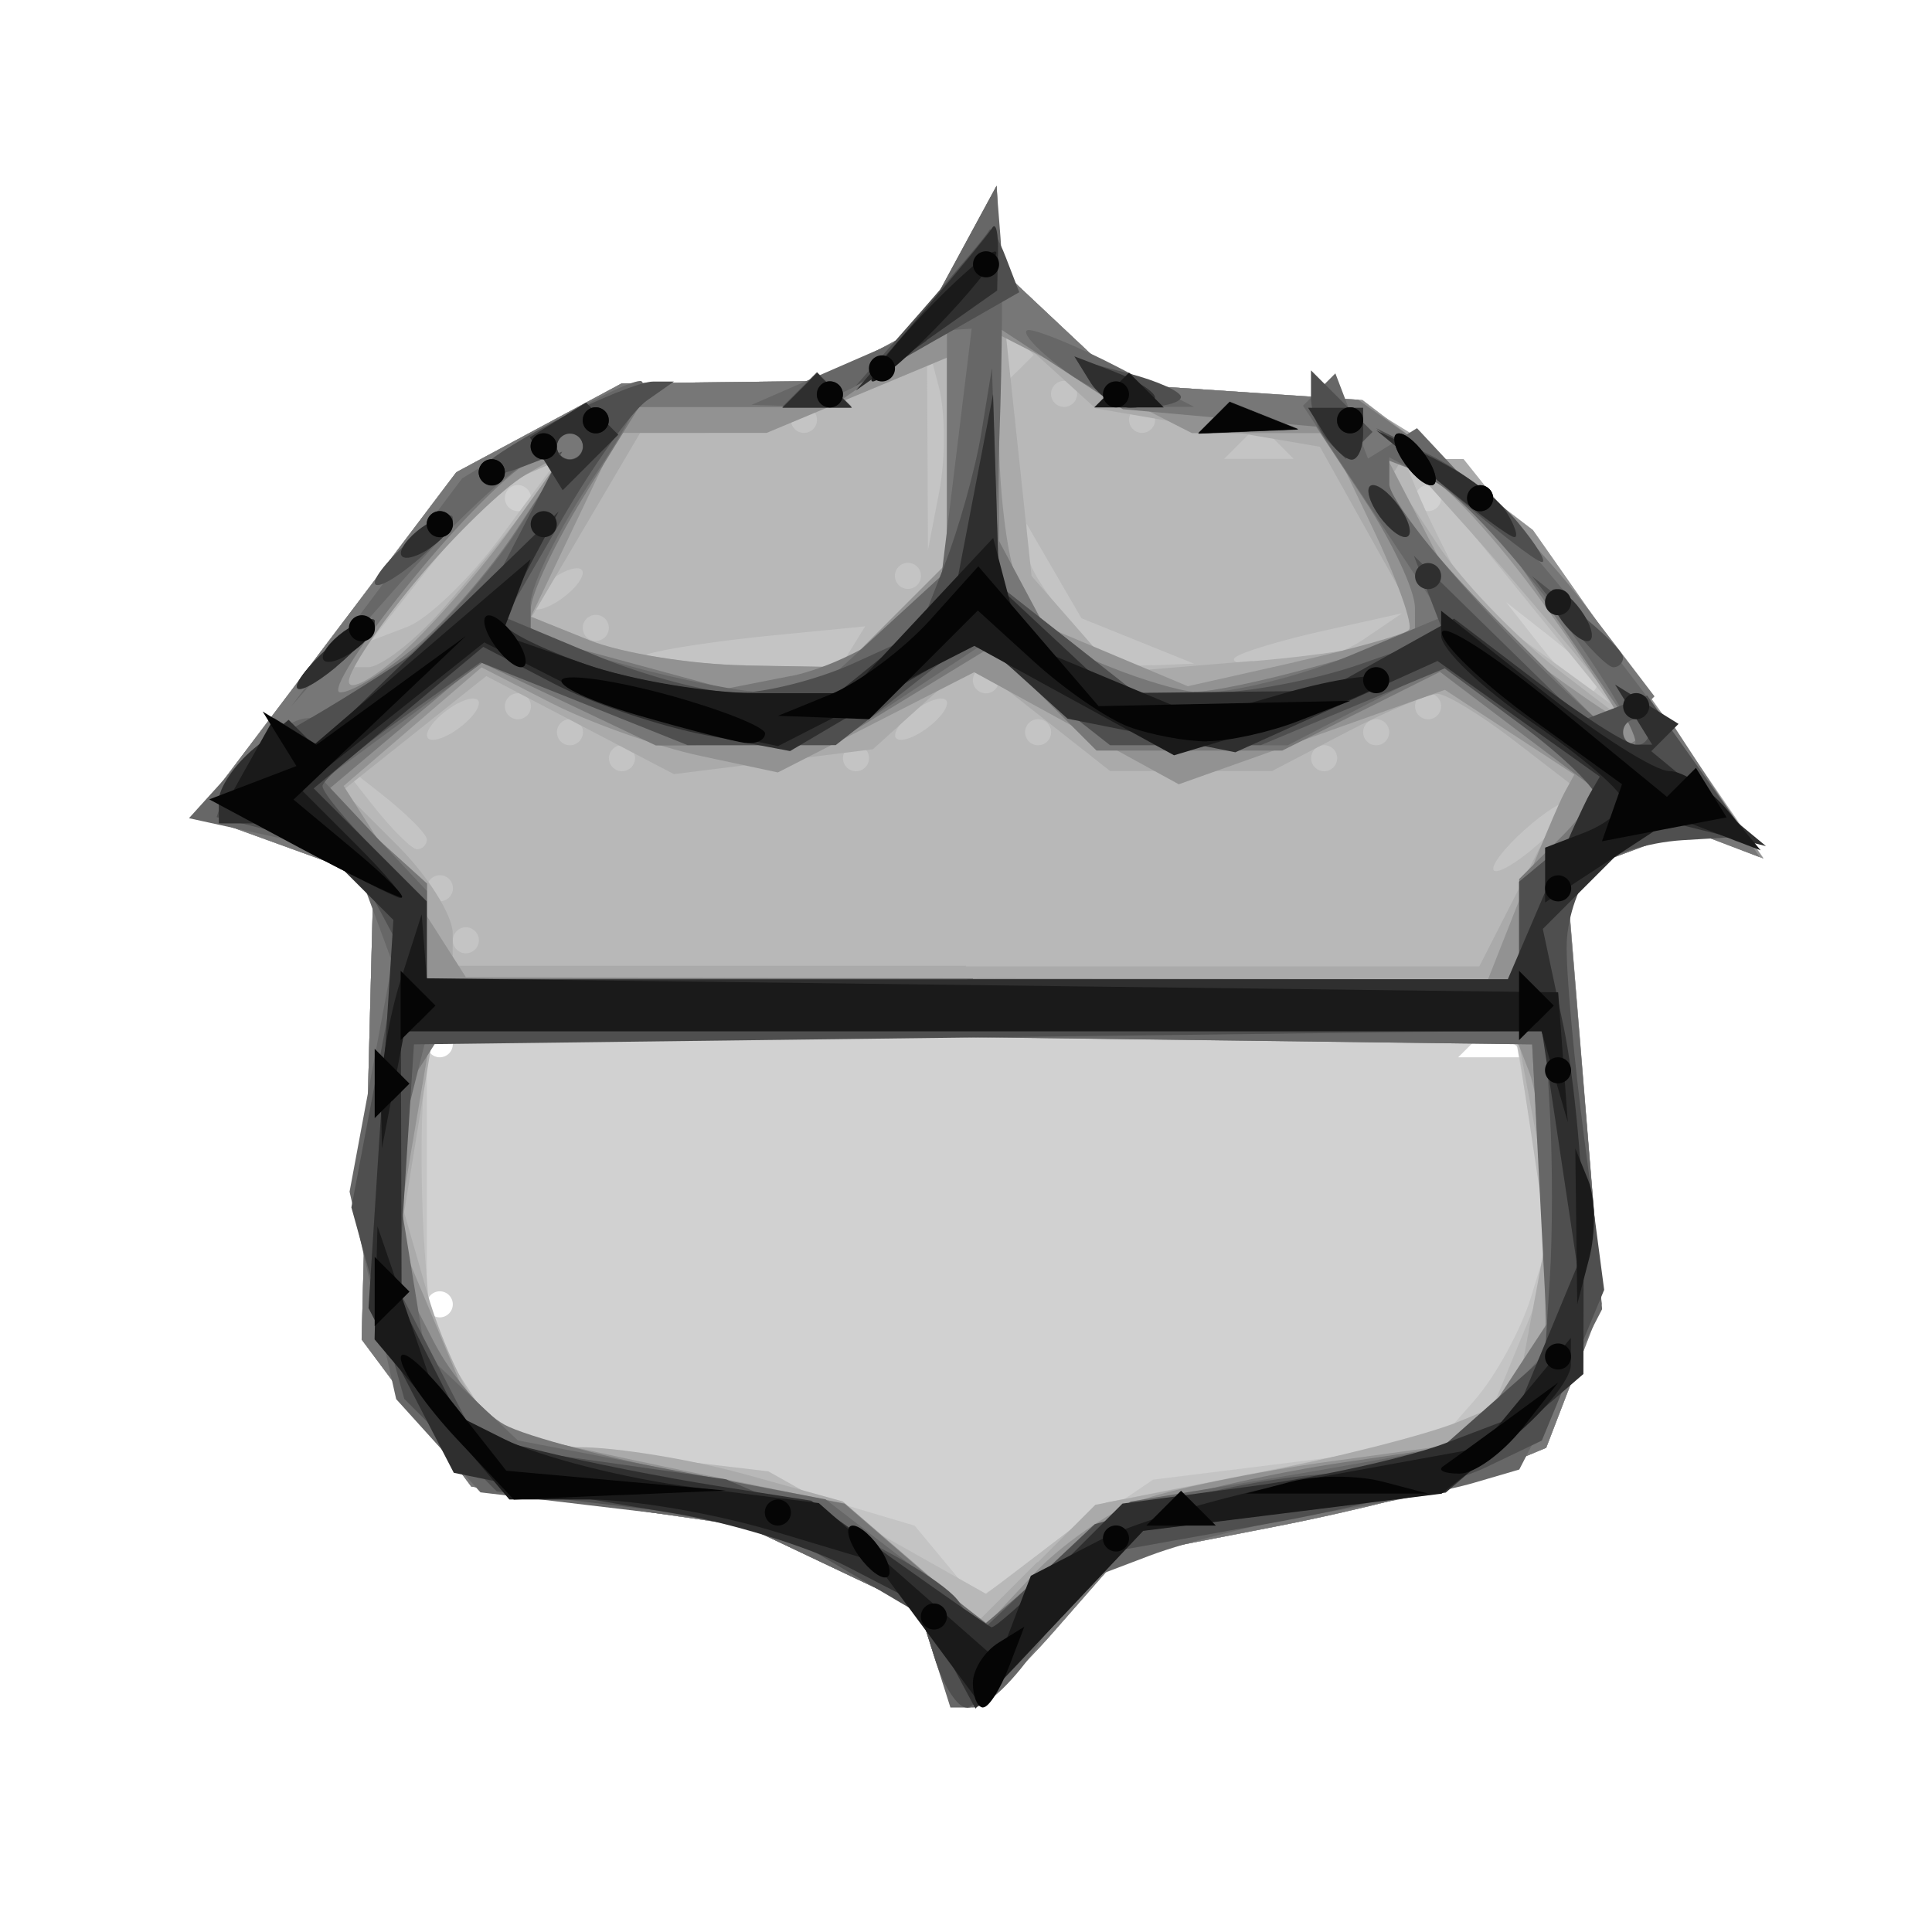 <?xml version="1.0" encoding="UTF-8" standalone="no"?>
<!-- Created with Inkscape (http://www.inkscape.org/) -->

<svg
   xmlns:dc="http://purl.org/dc/elements/1.1/"
   xmlns:cc="http://creativecommons.org/ns#"
   xmlns:rdf="http://www.w3.org/1999/02/22-rdf-syntax-ns#"
   xmlns:svg="http://www.w3.org/2000/svg"
   xmlns="http://www.w3.org/2000/svg"
   xmlns:sodipodi="http://sodipodi.sourceforge.net/DTD/sodipodi-0.dtd"
   xmlns:inkscape="http://www.inkscape.org/namespaces/inkscape"
   width="16"
   height="16"
   id="svg2"
   version="1.1"
   inkscape:version="0.47 r22583"
   sodipodi:docname="highway-64.svg">
  <defs
     id="defs4">
    <inkscape:perspective
       sodipodi:type="inkscape:persp3d"
       inkscape:vp_x="0 : 526.18109 : 1"
       inkscape:vp_y="0 : 1000 : 0"
       inkscape:vp_z="744.09448 : 526.18109 : 1"
       inkscape:persp3d-origin="372.04724 : 350.78739 : 1"
       id="perspective10" />
    <inkscape:perspective
       id="perspective2824"
       inkscape:persp3d-origin="0.5 : 0.33333333 : 1"
       inkscape:vp_z="1 : 0.5 : 1"
       inkscape:vp_y="0 : 1000 : 0"
       inkscape:vp_x="0 : 0.5 : 1"
       sodipodi:type="inkscape:persp3d" />
    <inkscape:perspective
       id="perspective5878"
       inkscape:persp3d-origin="0.5 : 0.33333333 : 1"
       inkscape:vp_z="1 : 0.5 : 1"
       inkscape:vp_y="0 : 1000 : 0"
       inkscape:vp_x="0 : 0.5 : 1"
       sodipodi:type="inkscape:persp3d" />
    <inkscape:perspective
       id="perspective5921"
       inkscape:persp3d-origin="0.5 : 0.33333333 : 1"
       inkscape:vp_z="1 : 0.5 : 1"
       inkscape:vp_y="0 : 1000 : 0"
       inkscape:vp_x="0 : 0.5 : 1"
       sodipodi:type="inkscape:persp3d" />
    <inkscape:perspective
       id="perspective5943"
       inkscape:persp3d-origin="0.5 : 0.33333333 : 1"
       inkscape:vp_z="1 : 0.5 : 1"
       inkscape:vp_y="0 : 1000 : 0"
       inkscape:vp_x="0 : 0.5 : 1"
       sodipodi:type="inkscape:persp3d" />
    <inkscape:perspective
       id="perspective5989"
       inkscape:persp3d-origin="0.5 : 0.33333333 : 1"
       inkscape:vp_z="1 : 0.5 : 1"
       inkscape:vp_y="0 : 1000 : 0"
       inkscape:vp_x="0 : 0.5 : 1"
       sodipodi:type="inkscape:persp3d" />
    <inkscape:perspective
       id="perspective6011"
       inkscape:persp3d-origin="0.5 : 0.33333333 : 1"
       inkscape:vp_z="1 : 0.5 : 1"
       inkscape:vp_y="0 : 1000 : 0"
       inkscape:vp_x="0 : 0.5 : 1"
       sodipodi:type="inkscape:persp3d" />
    <inkscape:perspective
       id="perspective6033"
       inkscape:persp3d-origin="0.5 : 0.33333333 : 1"
       inkscape:vp_z="1 : 0.5 : 1"
       inkscape:vp_y="0 : 1000 : 0"
       inkscape:vp_x="0 : 0.5 : 1"
       sodipodi:type="inkscape:persp3d" />
    <inkscape:perspective
       id="perspective6245"
       inkscape:persp3d-origin="0.5 : 0.33333333 : 1"
       inkscape:vp_z="1 : 0.5 : 1"
       inkscape:vp_y="0 : 1000 : 0"
       inkscape:vp_x="0 : 0.5 : 1"
       sodipodi:type="inkscape:persp3d" />
    <inkscape:perspective
       id="perspective6269"
       inkscape:persp3d-origin="0.5 : 0.33333333 : 1"
       inkscape:vp_z="1 : 0.5 : 1"
       inkscape:vp_y="0 : 1000 : 0"
       inkscape:vp_x="0 : 0.5 : 1"
       sodipodi:type="inkscape:persp3d" />
    <inkscape:perspective
       id="perspective6364"
       inkscape:persp3d-origin="0.5 : 0.33333333 : 1"
       inkscape:vp_z="1 : 0.5 : 1"
       inkscape:vp_y="0 : 1000 : 0"
       inkscape:vp_x="0 : 0.5 : 1"
       sodipodi:type="inkscape:persp3d" />
    <inkscape:perspective
       id="perspective6396"
       inkscape:persp3d-origin="0.5 : 0.33333333 : 1"
       inkscape:vp_z="1 : 0.5 : 1"
       inkscape:vp_y="0 : 1000 : 0"
       inkscape:vp_x="0 : 0.5 : 1"
       sodipodi:type="inkscape:persp3d" />
    <inkscape:perspective
       id="perspective6438"
       inkscape:persp3d-origin="0.5 : 0.33333333 : 1"
       inkscape:vp_z="1 : 0.5 : 1"
       inkscape:vp_y="0 : 1000 : 0"
       inkscape:vp_x="0 : 0.5 : 1"
       sodipodi:type="inkscape:persp3d" />
    <inkscape:perspective
       id="perspective6460"
       inkscape:persp3d-origin="0.5 : 0.33333333 : 1"
       inkscape:vp_z="1 : 0.5 : 1"
       inkscape:vp_y="0 : 1000 : 0"
       inkscape:vp_x="0 : 0.5 : 1"
       sodipodi:type="inkscape:persp3d" />
    <inkscape:perspective
       id="perspective6480"
       inkscape:persp3d-origin="0.5 : 0.33333333 : 1"
       inkscape:vp_z="1 : 0.5 : 1"
       inkscape:vp_y="0 : 1000 : 0"
       inkscape:vp_x="0 : 0.5 : 1"
       sodipodi:type="inkscape:persp3d" />
    <inkscape:perspective
       id="perspective6504"
       inkscape:persp3d-origin="0.5 : 0.33333333 : 1"
       inkscape:vp_z="1 : 0.5 : 1"
       inkscape:vp_y="0 : 1000 : 0"
       inkscape:vp_x="0 : 0.5 : 1"
       sodipodi:type="inkscape:persp3d" />
    <inkscape:perspective
       id="perspective6524"
       inkscape:persp3d-origin="0.5 : 0.33333333 : 1"
       inkscape:vp_z="1 : 0.5 : 1"
       inkscape:vp_y="0 : 1000 : 0"
       inkscape:vp_x="0 : 0.5 : 1"
       sodipodi:type="inkscape:persp3d" />
    <inkscape:perspective
       id="perspective6548"
       inkscape:persp3d-origin="0.5 : 0.33333333 : 1"
       inkscape:vp_z="1 : 0.5 : 1"
       inkscape:vp_y="0 : 1000 : 0"
       inkscape:vp_x="0 : 0.5 : 1"
       sodipodi:type="inkscape:persp3d" />
    <inkscape:perspective
       id="perspective6572"
       inkscape:persp3d-origin="0.5 : 0.33333333 : 1"
       inkscape:vp_z="1 : 0.5 : 1"
       inkscape:vp_y="0 : 1000 : 0"
       inkscape:vp_x="0 : 0.5 : 1"
       sodipodi:type="inkscape:persp3d" />
    <inkscape:perspective
       id="perspective6594"
       inkscape:persp3d-origin="0.5 : 0.33333333 : 1"
       inkscape:vp_z="1 : 0.5 : 1"
       inkscape:vp_y="0 : 1000 : 0"
       inkscape:vp_x="0 : 0.5 : 1"
       sodipodi:type="inkscape:persp3d" />
    <inkscape:perspective
       id="perspective6614"
       inkscape:persp3d-origin="0.5 : 0.33333333 : 1"
       inkscape:vp_z="1 : 0.5 : 1"
       inkscape:vp_y="0 : 1000 : 0"
       inkscape:vp_x="0 : 0.5 : 1"
       sodipodi:type="inkscape:persp3d" />
    <inkscape:perspective
       id="perspective6650"
       inkscape:persp3d-origin="0.5 : 0.33333333 : 1"
       inkscape:vp_z="1 : 0.5 : 1"
       inkscape:vp_y="0 : 1000 : 0"
       inkscape:vp_x="0 : 0.5 : 1"
       sodipodi:type="inkscape:persp3d" />
    <inkscape:perspective
       id="perspective6676"
       inkscape:persp3d-origin="0.5 : 0.33333333 : 1"
       inkscape:vp_z="1 : 0.5 : 1"
       inkscape:vp_y="0 : 1000 : 0"
       inkscape:vp_x="0 : 0.5 : 1"
       sodipodi:type="inkscape:persp3d" />
    <inkscape:perspective
       id="perspective6710"
       inkscape:persp3d-origin="0.5 : 0.33333333 : 1"
       inkscape:vp_z="1 : 0.5 : 1"
       inkscape:vp_y="0 : 1000 : 0"
       inkscape:vp_x="0 : 0.5 : 1"
       sodipodi:type="inkscape:persp3d" />
    <inkscape:perspective
       id="perspective6748"
       inkscape:persp3d-origin="0.5 : 0.33333333 : 1"
       inkscape:vp_z="1 : 0.5 : 1"
       inkscape:vp_y="0 : 1000 : 0"
       inkscape:vp_x="0 : 0.5 : 1"
       sodipodi:type="inkscape:persp3d" />
    <inkscape:perspective
       id="perspective6786"
       inkscape:persp3d-origin="0.5 : 0.33333333 : 1"
       inkscape:vp_z="1 : 0.5 : 1"
       inkscape:vp_y="0 : 1000 : 0"
       inkscape:vp_x="0 : 0.5 : 1"
       sodipodi:type="inkscape:persp3d" />
    <inkscape:perspective
       id="perspective6810"
       inkscape:persp3d-origin="0.5 : 0.33333333 : 1"
       inkscape:vp_z="1 : 0.5 : 1"
       inkscape:vp_y="0 : 1000 : 0"
       inkscape:vp_x="0 : 0.5 : 1"
       sodipodi:type="inkscape:persp3d" />
    <inkscape:perspective
       id="perspective6848"
       inkscape:persp3d-origin="0.5 : 0.33333333 : 1"
       inkscape:vp_z="1 : 0.5 : 1"
       inkscape:vp_y="0 : 1000 : 0"
       inkscape:vp_x="0 : 0.5 : 1"
       sodipodi:type="inkscape:persp3d" />
    <inkscape:perspective
       id="perspective6870"
       inkscape:persp3d-origin="0.5 : 0.33333333 : 1"
       inkscape:vp_z="1 : 0.5 : 1"
       inkscape:vp_y="0 : 1000 : 0"
       inkscape:vp_x="0 : 0.5 : 1"
       sodipodi:type="inkscape:persp3d" />
    <inkscape:perspective
       id="perspective6908"
       inkscape:persp3d-origin="0.5 : 0.33333333 : 1"
       inkscape:vp_z="1 : 0.5 : 1"
       inkscape:vp_y="0 : 1000 : 0"
       inkscape:vp_x="0 : 0.5 : 1"
       sodipodi:type="inkscape:persp3d" />
    <inkscape:perspective
       id="perspective6946"
       inkscape:persp3d-origin="0.5 : 0.33333333 : 1"
       inkscape:vp_z="1 : 0.5 : 1"
       inkscape:vp_y="0 : 1000 : 0"
       inkscape:vp_x="0 : 0.5 : 1"
       sodipodi:type="inkscape:persp3d" />
    <inkscape:perspective
       id="perspective6970"
       inkscape:persp3d-origin="0.5 : 0.33333333 : 1"
       inkscape:vp_z="1 : 0.5 : 1"
       inkscape:vp_y="0 : 1000 : 0"
       inkscape:vp_x="0 : 0.5 : 1"
       sodipodi:type="inkscape:persp3d" />
    <inkscape:perspective
       id="perspective7008"
       inkscape:persp3d-origin="0.5 : 0.33333333 : 1"
       inkscape:vp_z="1 : 0.5 : 1"
       inkscape:vp_y="0 : 1000 : 0"
       inkscape:vp_x="0 : 0.5 : 1"
       sodipodi:type="inkscape:persp3d" />
    <inkscape:perspective
       id="perspective7036"
       inkscape:persp3d-origin="0.5 : 0.33333333 : 1"
       inkscape:vp_z="1 : 0.5 : 1"
       inkscape:vp_y="0 : 1000 : 0"
       inkscape:vp_x="0 : 0.5 : 1"
       sodipodi:type="inkscape:persp3d" />
    <inkscape:perspective
       id="perspective7060"
       inkscape:persp3d-origin="0.5 : 0.33333333 : 1"
       inkscape:vp_z="1 : 0.5 : 1"
       inkscape:vp_y="0 : 1000 : 0"
       inkscape:vp_x="0 : 0.5 : 1"
       sodipodi:type="inkscape:persp3d" />
    <inkscape:perspective
       id="perspective7098"
       inkscape:persp3d-origin="0.5 : 0.33333333 : 1"
       inkscape:vp_z="1 : 0.5 : 1"
       inkscape:vp_y="0 : 1000 : 0"
       inkscape:vp_x="0 : 0.5 : 1"
       sodipodi:type="inkscape:persp3d" />
    <inkscape:perspective
       id="perspective7136"
       inkscape:persp3d-origin="0.5 : 0.33333333 : 1"
       inkscape:vp_z="1 : 0.5 : 1"
       inkscape:vp_y="0 : 1000 : 0"
       inkscape:vp_x="0 : 0.5 : 1"
       sodipodi:type="inkscape:persp3d" />
    <inkscape:perspective
       id="perspective7174"
       inkscape:persp3d-origin="0.5 : 0.33333333 : 1"
       inkscape:vp_z="1 : 0.5 : 1"
       inkscape:vp_y="0 : 1000 : 0"
       inkscape:vp_x="0 : 0.5 : 1"
       sodipodi:type="inkscape:persp3d" />
    <inkscape:perspective
       id="perspective7212"
       inkscape:persp3d-origin="0.5 : 0.33333333 : 1"
       inkscape:vp_z="1 : 0.5 : 1"
       inkscape:vp_y="0 : 1000 : 0"
       inkscape:vp_x="0 : 0.5 : 1"
       sodipodi:type="inkscape:persp3d" />
    <inkscape:perspective
       id="perspective7234"
       inkscape:persp3d-origin="0.5 : 0.33333333 : 1"
       inkscape:vp_z="1 : 0.5 : 1"
       inkscape:vp_y="0 : 1000 : 0"
       inkscape:vp_x="0 : 0.5 : 1"
       sodipodi:type="inkscape:persp3d" />
    <inkscape:perspective
       id="perspective7272"
       inkscape:persp3d-origin="0.5 : 0.33333333 : 1"
       inkscape:vp_z="1 : 0.5 : 1"
       inkscape:vp_y="0 : 1000 : 0"
       inkscape:vp_x="0 : 0.5 : 1"
       sodipodi:type="inkscape:persp3d" />
    <inkscape:perspective
       id="perspective7294"
       inkscape:persp3d-origin="0.5 : 0.33333333 : 1"
       inkscape:vp_z="1 : 0.5 : 1"
       inkscape:vp_y="0 : 1000 : 0"
       inkscape:vp_x="0 : 0.5 : 1"
       sodipodi:type="inkscape:persp3d" />
    <inkscape:perspective
       id="perspective7330"
       inkscape:persp3d-origin="0.5 : 0.33333333 : 1"
       inkscape:vp_z="1 : 0.5 : 1"
       inkscape:vp_y="0 : 1000 : 0"
       inkscape:vp_x="0 : 0.5 : 1"
       sodipodi:type="inkscape:persp3d" />
  </defs>
  <sodipodi:namedview
     id="base"
     pagecolor="#ffffff"
     bordercolor="#666666"
     borderopacity="1.0"
     inkscape:pageopacity="0.0"
     inkscape:pageshadow="2"
     inkscape:zoom="8.671875"
     inkscape:cx="7.0898093"
     inkscape:cy="8.1167604"
     inkscape:document-units="px"
     inkscape:current-layer="layer1"
     showgrid="true"
     inkscape:window-width="1280"
     inkscape:window-height="780"
     inkscape:window-x="-8"
     inkscape:window-y="-8"
     inkscape:window-maximized="1">
    <inkscape:grid
       type="xygrid"
       id="grid6324"
       empspacing="5"
       visible="true"
       enabled="true"
       snapvisiblegridlinesonly="true" />
  </sodipodi:namedview>
  <g
     inkscape:label="Calque 1"
     inkscape:groupmode="layer"
     id="layer1"
     transform="translate(0,-1036.362)">
    <g
       id="g7336"
       transform="translate(-0.05,-0.213)">
      <path
         style="fill:#d1d1d1"
         d="m 8.074,1050.716 c -0.084,0 -0.211,-0.184 -0.283,-0.41 l -0.13,-0.41 -0.721,-0.342 -0.721,-0.342 -1.133,-0.163 -1.133,-0.163 -0.454,-0.609 -0.454,-0.609 0.049,-1.909 0.049,-1.909 -0.729,-0.264 -0.729,-0.264 1.072,-1.418 1.072,-1.418 0.685,-0.368 0.685,-0.368 0.822,-0.01 0.822,-0.01 0.413,-0.221 0.413,-0.221 0.318,-0.587 0.318,-0.587 0.009,0.339 0.009,0.339 0.513,0.482 0.513,0.482 0.992,0.066 0.992,0.066 0.706,0.538 0.706,0.539 0.953,1.359 0.953,1.359 -0.31,-0.118 -0.31,-0.118 -0.504,0.187 -0.504,0.187 0.145,1.777 0.145,1.777 -0.229,0.595 -0.229,0.595 -0.489,0.203 c -0.269,0.112 -1.064,0.315 -1.768,0.452 l -1.279,0.249 -0.546,0.623 c -0.3,0.342 -0.615,0.623 -0.699,0.623 z m -4.382,-3.231 c 0.059,0 0.108,-0.049 0.108,-0.108 0,-0.059 -0.048,-0.108 -0.108,-0.108 -0.059,0 -0.108,0.049 -0.108,0.108 0,0.059 0.048,0.108 0.108,0.108 z m 0,-2.154 c 0.059,0 0.108,-0.048 0.108,-0.108 0,-0.059 -0.048,-0.108 -0.108,-0.108 -0.059,0 -0.108,0.048 -0.108,0.108 0,0.059 0.048,0.108 0.108,0.108 z m 8.723,0 0.287,0 -0.144,-0.143 -0.144,-0.144 -0.144,0.144 -0.144,0.143 0.287,0 z"
         id="path7358" />
      <path
         style="fill:#c4c4c4"
         d="m 8.074,1050.716 c -0.084,0 -0.211,-0.184 -0.283,-0.41 l -0.13,-0.41 -0.721,-0.342 -0.721,-0.342 -1.133,-0.163 -1.133,-0.163 -0.454,-0.609 -0.454,-0.609 0.049,-1.909 0.049,-1.909 -0.729,-0.264 -0.729,-0.264 1.072,-1.418 1.072,-1.418 0.685,-0.368 0.685,-0.368 0.822,-0.01 0.822,-0.01 0.413,-0.221 0.413,-0.221 0.318,-0.587 0.318,-0.587 0.009,0.339 0.009,0.339 0.513,0.482 0.513,0.482 0.992,0.066 0.992,0.066 0.706,0.538 0.706,0.539 0.953,1.359 0.953,1.359 -0.31,-0.118 -0.31,-0.118 -0.504,0.187 -0.504,0.187 0.145,1.777 0.145,1.777 -0.229,0.595 -0.229,0.595 -0.489,0.203 c -0.269,0.112 -1.064,0.315 -1.768,0.452 l -1.279,0.249 -0.546,0.623 c -0.3,0.342 -0.615,0.623 -0.699,0.623 z m 0.793,-1.39 0.732,-0.497 1.171,-0.146 1.171,-0.146 0.319,-0.364 c 0.176,-0.2 0.387,-0.586 0.47,-0.858 l 0.151,-0.494 -0.144,-0.853 -0.144,-0.852 -4.504,0 -4.504,0 0,1.244 0,1.244 0.335,0.479 0.335,0.479 0.595,0 c 0.327,0 1.085,0.146 1.685,0.324 l 1.09,0.324 0.255,0.307 0.255,0.307 0.732,-0.497 z m 4.329,-7.01 c 0.045,0 0.081,-0.037 0.081,-0.081 0,-0.045 -0.17,-0.214 -0.377,-0.377 l -0.377,-0.296 0.296,0.377 c 0.163,0.207 0.332,0.377 0.377,0.377 z m -8.857,-1.508 c 0.059,0 0.108,-0.048 0.108,-0.108 0,-0.059 -0.048,-0.108 -0.108,-0.108 -0.059,0 -0.108,0.048 -0.108,0.108 0,0.059 0.048,0.108 0.108,0.108 z m 7.538,0 c 0.059,0 0.108,-0.048 0.108,-0.108 0,-0.059 -0.048,-0.108 -0.108,-0.108 -0.059,0 -0.108,0.048 -0.108,0.108 0,0.059 0.048,0.108 0.108,0.108 z"
         id="path7356" />
      <path
         style="fill:#b8b8b8"
         d="m 8.074,1050.716 c -0.084,0 -0.211,-0.184 -0.283,-0.41 l -0.13,-0.41 -0.721,-0.342 -0.721,-0.342 -1.133,-0.163 -1.133,-0.163 -0.454,-0.609 -0.454,-0.609 0.049,-1.909 0.049,-1.909 -0.729,-0.264 -0.729,-0.264 1.072,-1.418 1.072,-1.418 0.685,-0.368 0.685,-0.368 0.822,-0.01 0.822,-0.01 0.413,-0.221 0.413,-0.221 0.318,-0.587 0.318,-0.587 0.009,0.339 0.009,0.339 0.513,0.482 0.513,0.482 1.004,0.067 c 0.552,0.037 1.072,0.136 1.156,0.22 0.084,0.084 0.159,0.217 0.168,0.296 0.009,0.079 0.136,0.386 0.284,0.682 l 0.269,0.538 0.578,0.421 0.578,0.421 -0.822,-1.013 -0.822,-1.014 0.215,0 c 0.118,0 0.545,0.412 0.947,0.915 0.402,0.503 0.961,1.248 1.242,1.655 l 0.51,0.74 -0.312,-0.119 -0.312,-0.119 -0.504,0.187 -0.504,0.187 0.145,1.777 0.145,1.777 -0.229,0.595 -0.229,0.595 -0.489,0.203 c -0.269,0.112 -1.064,0.315 -1.768,0.452 l -1.279,0.249 -0.546,0.623 c -0.3,0.342 -0.615,0.623 -0.699,0.623 z m 0.639,-1.319 0.498,-0.379 1.225,-0.243 c 0.674,-0.134 1.385,-0.288 1.579,-0.343 l 0.354,-0.1 0.263,-0.636 0.263,-0.636 -0.146,-0.972 -0.146,-0.972 -4.51,0 -4.51,0 -0.032,0.592 c -0.018,0.326 -0.01,0.883 0.017,1.238 l 0.049,0.646 0.291,0.453 0.291,0.453 1.107,0.131 1.107,0.131 0.902,0.507 0.902,0.508 0.498,-0.379 z m -4.805,-4.927 c 0.059,0 0.108,-0.049 0.108,-0.108 0,-0.059 -0.048,-0.108 -0.108,-0.108 -0.059,0 -0.108,0.049 -0.108,0.108 0,0.059 0.048,0.108 0.108,0.108 z m -0.215,-0.431 c 0.059,0 0.108,-0.048 0.108,-0.108 0,-0.059 -0.048,-0.108 -0.108,-0.108 -0.059,0 -0.108,0.049 -0.108,0.108 0,0.059 0.048,0.108 0.108,0.108 z m 9.046,-0.431 c 0.178,-0.147 0.323,-0.317 0.323,-0.376 0,-0.059 -0.145,0.013 -0.323,0.161 -0.178,0.147 -0.323,0.317 -0.323,0.376 0,0.059 0.145,-0.013 0.323,-0.16 z m -9.235,0 c 0.045,0 0.081,-0.037 0.081,-0.081 0,-0.045 -0.17,-0.214 -0.377,-0.377 l -0.377,-0.296 0.296,0.377 c 0.163,0.207 0.332,0.377 0.377,0.377 z m 1.697,-0.646 c 0.059,0 0.108,-0.048 0.108,-0.108 0,-0.059 -0.048,-0.108 -0.108,-0.108 -0.059,0 -0.108,0.049 -0.108,0.108 0,0.059 0.048,0.108 0.108,0.108 z m 1.938,0 c 0.059,0 0.108,-0.048 0.108,-0.108 0,-0.059 -0.048,-0.108 -0.108,-0.108 -0.059,0 -0.108,0.049 -0.108,0.108 0,0.059 0.048,0.108 0.108,0.108 z m 3.877,0 c 0.059,0 0.108,-0.048 0.108,-0.108 0,-0.059 -0.048,-0.108 -0.108,-0.108 -0.059,0 -0.108,0.049 -0.108,0.108 0,0.059 0.048,0.108 0.108,0.108 z m -7.215,-0.323 c 0.118,-0.073 0.215,-0.181 0.215,-0.241 0,-0.059 -0.097,-0.048 -0.215,0.025 -0.118,0.073 -0.215,0.182 -0.215,0.241 0,0.059 0.097,0.048 0.215,-0.025 z m 0.969,0.108 c 0.059,0 0.108,-0.048 0.108,-0.108 0,-0.059 -0.048,-0.108 -0.108,-0.108 -0.059,0 -0.108,0.048 -0.108,0.108 0,0.059 0.048,0.108 0.108,0.108 z m 2.908,-0.108 c 0.118,-0.073 0.215,-0.181 0.215,-0.241 0,-0.059 -0.097,-0.048 -0.215,0.025 -0.118,0.073 -0.215,0.182 -0.215,0.241 0,0.059 0.097,0.048 0.215,-0.025 z m 0.969,0.108 c 0.059,0 0.108,-0.048 0.108,-0.108 0,-0.059 -0.048,-0.108 -0.108,-0.108 -0.059,0 -0.108,0.048 -0.108,0.108 0,0.059 0.048,0.108 0.108,0.108 z m 2.8,0 c 0.059,0 0.108,-0.048 0.108,-0.108 0,-0.059 -0.048,-0.108 -0.108,-0.108 -0.059,0 -0.108,0.048 -0.108,0.108 0,0.059 0.048,0.108 0.108,0.108 z m -7.108,-0.215 c 0.059,0 0.108,-0.048 0.108,-0.108 0,-0.059 -0.048,-0.108 -0.108,-0.108 -0.059,0 -0.108,0.048 -0.108,0.108 0,0.059 0.048,0.108 0.108,0.108 z m 7.538,0 c 0.059,0 0.108,-0.048 0.108,-0.108 0,-0.059 -0.048,-0.108 -0.108,-0.108 -0.059,0 -0.108,0.048 -0.108,0.108 0,0.059 0.048,0.108 0.108,0.108 z m -3.662,-0.215 c 0.059,0 0.108,-0.049 0.108,-0.108 0,-0.059 -0.048,-0.108 -0.108,-0.108 -0.059,0 -0.108,0.048 -0.108,0.108 0,0.059 0.048,0.108 0.108,0.108 z m -2.113,-0.232 0.903,0.017 0.105,-0.17 0.105,-0.17 -0.793,0.078 c -0.436,0.043 -0.89,0.112 -1.008,0.153 -0.118,0.041 0.191,0.083 0.687,0.092 z m 3.492,0 0.344,-0.014 -0.466,-0.188 -0.466,-0.188 -0.227,-0.391 -0.227,-0.391 -0.007,0.198 c -0.004,0.109 0.154,0.376 0.35,0.592 l 0.356,0.394 0.344,-0.014 z m 1.008,0.01 c 0.227,0 0.558,-0.102 0.736,-0.222 l 0.323,-0.219 -0.646,0.144 c -0.355,0.079 -0.687,0.179 -0.736,0.222 -0.049,0.043 0.096,0.076 0.323,0.074 z m -7.174,-0.331 c 0.168,-0.065 0.516,-0.401 0.772,-0.747 l 0.466,-0.63 -0.271,0.116 c -0.149,0.064 -0.496,0.4 -0.772,0.747 l -0.5,0.631 0.306,-0.117 z m 1.556,0.119 c 0.059,0 0.108,-0.048 0.108,-0.108 0,-0.059 -0.048,-0.108 -0.108,-0.108 -0.059,0 -0.108,0.048 -0.108,0.108 0,0.059 0.048,0.108 0.108,0.108 z m -0.323,-0.323 c 0.118,-0.073 0.215,-0.182 0.215,-0.241 0,-0.059 -0.097,-0.048 -0.215,0.025 -0.118,0.073 -0.215,0.182 -0.215,0.241 0,0.059 0.097,0.048 0.215,-0.025 z m 2.908,-0.108 c 0.059,0 0.108,-0.048 0.108,-0.108 0,-0.059 -0.048,-0.108 -0.108,-0.108 -0.059,0 -0.108,0.049 -0.108,0.108 0,0.059 0.048,0.108 0.108,0.108 z m 0.26,-0.81 c 0.052,-0.268 0.05,-0.656 -0.004,-0.862 l -0.098,-0.374 0.004,0.862 0.004,0.862 0.094,-0.487 z m 2.648,-0.267 0.287,0 -0.144,-0.144 -0.144,-0.144 -0.144,0.144 -0.144,0.144 0.287,0 z m -3.769,-0.215 c 0.059,0 0.108,-0.048 0.108,-0.108 0,-0.059 -0.048,-0.108 -0.108,-0.108 -0.059,0 -0.108,0.049 -0.108,0.108 0,0.059 0.048,0.108 0.108,0.108 z m 2.8,0 c 0.059,0 0.108,-0.048 0.108,-0.108 0,-0.059 -0.048,-0.108 -0.108,-0.108 -0.059,0 -0.108,0.049 -0.108,0.108 0,0.059 0.048,0.108 0.108,0.108 z m -0.646,-0.215 c 0.059,0 0.108,-0.048 0.108,-0.108 0,-0.059 -0.048,-0.108 -0.108,-0.108 -0.059,0 -0.108,0.049 -0.108,0.108 0,0.059 0.048,0.108 0.108,0.108 z m -0.395,-0.287 0.144,-0.144 -0.144,-0.143 -0.144,-0.144 0,0.287 0,0.287 0.144,-0.144 z"
         id="path7354" />
      <path
         style="fill:#aaaaaa"
         d="m 8.074,1050.716 c -0.084,0 -0.211,-0.184 -0.283,-0.41 l -0.13,-0.41 -0.721,-0.342 -0.721,-0.342 -1.133,-0.163 -1.133,-0.163 -0.454,-0.609 -0.454,-0.609 0.049,-1.909 0.049,-1.909 -0.729,-0.264 -0.729,-0.264 1.072,-1.418 1.072,-1.418 0.685,-0.368 0.685,-0.368 0.822,-0.01 0.822,-0.01 0.413,-0.221 0.413,-0.221 0.318,-0.587 0.318,-0.587 0.009,0.339 0.009,0.339 0.513,0.482 0.513,0.482 0.968,0.065 c 0.532,0.036 1.078,0.133 1.214,0.217 l 0.246,0.152 -0.099,0.16 -0.099,0.16 0.369,0.563 c 0.203,0.31 0.658,0.783 1.011,1.053 l 0.641,0.49 -0.425,-0.528 c -0.234,-0.29 -0.664,-0.794 -0.956,-1.12 l -0.531,-0.592 0.241,0 0.241,0 0.732,0.915 c 0.402,0.503 0.961,1.248 1.242,1.655 l 0.51,0.74 -0.312,-0.119 -0.312,-0.119 -0.504,0.187 -0.504,0.187 0.145,1.777 0.145,1.777 -0.229,0.595 -0.229,0.595 -0.489,0.203 c -0.269,0.112 -1.064,0.315 -1.768,0.452 l -1.279,0.249 -0.546,0.623 c -0.3,0.342 -0.615,0.623 -0.699,0.623 z m 0.57,-1.202 0.477,-0.477 1.27,-0.247 c 0.699,-0.136 1.483,-0.335 1.743,-0.443 l 0.473,-0.196 0.143,-0.764 0.143,-0.764 -0.141,-0.754 -0.141,-0.754 -4.485,0 -4.485,0 -0.122,0.75 -0.122,0.75 0.192,0.67 c 0.106,0.369 0.305,0.806 0.443,0.973 l 0.251,0.302 0.566,0 c 0.311,7e-4 0.929,0.102 1.373,0.225 l 0.807,0.224 0.568,0.489 0.568,0.489 0.477,-0.477 z m -0.594,-4.936 4.251,0 0.383,-0.751 0.383,-0.751 -0.487,-0.375 c -0.268,-0.206 -0.549,-0.377 -0.624,-0.38 -0.075,0 -0.415,0.14 -0.754,0.317 l -0.617,0.322 -0.671,0 -0.671,0 -0.578,-0.455 -0.578,-0.455 -0.404,0.365 -0.404,0.365 -0.824,0.103 -0.824,0.103 -0.777,-0.406 -0.777,-0.406 -0.595,0.474 -0.595,0.474 0.456,0.456 c 0.251,0.251 0.456,0.577 0.456,0.726 l -1.219e-4,0.269 4.251,0 z m -4.955,-2.477 c 0.109,0 0.39,-0.218 0.624,-0.485 0.234,-0.267 0.555,-0.656 0.714,-0.867 l 0.289,-0.382 -0.3,0.131 c -0.165,0.072 -0.576,0.462 -0.913,0.867 l -0.614,0.735 0.199,0 z m 3.128,-0.014 0.808,0.014 0.431,-0.431 0.431,-0.431 0,-0.851 0,-0.851 -0.747,0.312 c -0.411,0.172 -0.983,0.312 -1.271,0.312 l -0.524,0 -0.449,0.762 -0.449,0.762 0.482,0.194 c 0.265,0.107 0.845,0.2 1.29,0.207 z m 4.199,-0.036 c 0.622,-0.052 1.184,-0.147 1.249,-0.212 l 0.118,-0.118 -0.404,-0.723 -0.404,-0.723 -0.929,-0.159 -0.929,-0.159 -0.375,-0.34 -0.375,-0.34 0.11,1.034 0.11,1.034 0.349,0.399 0.349,0.399 1.131,-0.094 z"
         id="path7352" />
      <path
         style="fill:#929292"
         d="m 8.074,1050.716 c -0.084,0 -0.211,-0.184 -0.283,-0.41 l -0.13,-0.41 -0.721,-0.342 -0.721,-0.342 -1.133,-0.163 -1.133,-0.163 -0.454,-0.609 -0.454,-0.609 0.049,-1.909 0.049,-1.909 -0.729,-0.264 -0.729,-0.264 1.072,-1.418 1.072,-1.418 0.685,-0.368 0.685,-0.368 0.822,-0.01 0.822,-0.01 0.413,-0.221 0.413,-0.221 0.318,-0.587 0.318,-0.587 0.009,0.339 0.009,0.339 0.513,0.482 0.513,0.482 0.992,0.066 0.992,0.066 0.706,0.538 0.706,0.539 0.953,1.359 0.953,1.359 -0.31,-0.118 -0.31,-0.118 -0.504,0.187 -0.504,0.187 0.145,1.777 0.145,1.777 -0.229,0.595 -0.229,0.595 -0.489,0.203 c -0.269,0.112 -1.064,0.315 -1.768,0.452 l -1.279,0.249 -0.546,0.623 c -0.3,0.342 -0.615,0.623 -0.699,0.623 z m 0.539,-1.108 c 0.219,-0.234 0.606,-0.505 0.862,-0.601 0.255,-0.096 0.974,-0.245 1.597,-0.33 l 1.133,-0.155 0.321,-0.458 0.321,-0.458 0,-0.904 c 0,-0.497 -0.059,-1.057 -0.131,-1.244 l -0.131,-0.341 -4.481,0 -4.481,0 -0.141,0.834 -0.141,0.834 0.328,0.784 0.328,0.784 0.279,0.082 c 0.153,0.045 0.84,0.197 1.525,0.337 l 1.247,0.256 0.584,0.503 0.584,0.503 0.398,-0.426 z m -0.473,-4.932 4.233,0.01 0.276,-0.7 c 0.152,-0.385 0.313,-0.766 0.358,-0.848 l 0.081,-0.148 -0.536,-0.351 -0.536,-0.351 -1.102,0.391 -1.102,0.391 -0.847,-0.464 -0.847,-0.464 -0.813,0.415 -0.813,0.415 -0.646,-0.138 c -0.355,-0.076 -0.908,-0.272 -1.227,-0.435 l -0.581,-0.297 -0.571,0.491 -0.571,0.491 0.506,0.791 0.506,0.792 4.233,0.01 z m 5.311,-2.152 c 0.037,0 -0.242,-0.424 -0.62,-0.95 -0.378,-0.526 -0.821,-1.008 -0.985,-1.071 l -0.298,-0.114 0.32,0.618 0.32,0.618 0.598,0.446 c 0.329,0.245 0.629,0.449 0.666,0.453 z m -10.059,-0.552 c 0.25,-0.226 0.654,-0.691 0.899,-1.034 l 0.445,-0.624 -0.333,0.193 c -0.183,0.106 -0.588,0.498 -0.899,0.87 -0.311,0.372 -0.565,0.751 -0.565,0.841 0,0.09 0.204,-0.021 0.454,-0.246 z m 7.376,0.087 c 0.485,-0.109 0.912,-0.229 0.95,-0.267 0.038,-0.038 -0.098,-0.42 -0.303,-0.85 l -0.372,-0.78 -0.561,0 -0.561,0 -0.799,-0.407 -0.799,-0.408 0,0.821 c 0,0.451 0.063,0.985 0.14,1.185 l 0.14,0.365 0.642,0.27 0.642,0.27 0.881,-0.198 z m -4.545,0.027 0.808,0.014 0.431,-0.431 0.431,-0.431 0,-0.851 0,-0.851 -0.747,0.312 -0.747,0.312 -0.613,0 -0.613,0 -0.363,0.761 -0.363,0.761 0.484,0.195 c 0.266,0.107 0.848,0.201 1.292,0.208 z"
         id="path7350" />
      <path
         style="fill:#777777"
         d="m 8.074,1050.716 c -0.084,0 -0.211,-0.184 -0.283,-0.41 l -0.13,-0.41 -0.721,-0.342 -0.721,-0.342 -1.133,-0.163 -1.133,-0.163 -0.454,-0.609 -0.454,-0.609 0.049,-1.909 0.049,-1.909 -0.729,-0.264 -0.729,-0.264 1.072,-1.418 1.072,-1.418 0.685,-0.368 0.685,-0.368 0.822,-0.01 0.822,-0.01 0.413,-0.221 0.413,-0.221 0.318,-0.587 0.318,-0.587 0.009,0.339 0.009,0.339 0.513,0.482 0.513,0.482 0.975,0.065 0.975,0.065 0.635,0.452 c 0.349,0.248 0.901,0.801 1.226,1.228 l 0.592,0.776 -0.109,0.109 -0.109,0.109 -0.659,-0.958 -0.659,-0.959 -0.331,-0.127 -0.331,-0.127 0,0.214 c 0,0.118 0.438,0.652 0.974,1.188 l 0.974,0.974 0.187,-0.116 0.187,-0.116 0.373,0.57 0.373,0.57 -0.296,-0.113 -0.296,-0.113 -0.504,0.187 -0.504,0.187 0.145,1.777 0.145,1.777 -0.229,0.595 -0.229,0.595 -0.489,0.203 c -0.269,0.112 -1.064,0.315 -1.768,0.452 l -1.279,0.249 -0.546,0.623 c -0.3,0.342 -0.615,0.623 -0.699,0.623 z m 0.572,-1.079 c 0.237,-0.22 0.673,-0.491 0.969,-0.601 0.296,-0.11 1.001,-0.268 1.566,-0.351 l 1.027,-0.151 0.331,-0.505 0.331,-0.505 -0.066,-1.15 -0.066,-1.15 -4.508,-0.058 -4.508,-0.058 -0.174,0.274 -0.174,0.274 -1.23e-4,0.754 -1.23e-4,0.754 0.266,0.517 c 0.146,0.285 0.411,0.596 0.589,0.693 0.178,0.097 0.884,0.283 1.569,0.415 l 1.246,0.239 0.585,0.506 0.585,0.506 0.431,-0.401 z m -0.538,-4.952 4.523,0 0,-0.415 0,-0.415 0.349,-0.349 c 0.192,-0.192 0.313,-0.374 0.269,-0.406 -0.044,-0.032 -0.348,-0.261 -0.677,-0.509 l -0.597,-0.452 -0.653,0.326 -0.653,0.326 -0.769,0 -0.769,0 -0.432,-0.432 -0.432,-0.432 -0.672,0.41 -0.672,0.41 -0.721,8e-4 -0.721,8e-4 -0.728,-0.346 -0.728,-0.346 -0.639,0.538 -0.639,0.538 0.42,0.38 0.42,0.38 0,0.397 0,0.397 4.523,0 z m -5.238,-2.376 c 0.097,0 0.377,-0.175 0.623,-0.381 0.246,-0.206 0.62,-0.638 0.832,-0.962 l 0.385,-0.588 -0.214,0 c -0.118,0 -0.572,0.436 -1.008,0.969 -0.437,0.533 -0.715,0.966 -0.618,0.962 z m 3.73,-0.135 c 0.296,-0.059 0.708,-0.259 0.915,-0.446 l 0.377,-0.34 0,-1.056 0,-1.056 -0.479,0.335 -0.479,0.335 -0.796,0 -0.796,0 -0.448,0.725 c -0.247,0.399 -0.448,0.826 -0.448,0.948 l 0,0.222 0.808,0.219 0.808,0.219 0.538,-0.106 z m 3.338,0.128 c 0.118,0.01 0.579,-0.089 1.023,-0.212 l 0.808,-0.224 -0.001,-0.259 c -7.75e-4,-0.142 -0.185,-0.538 -0.41,-0.879 l -0.409,-0.62 -0.8,-0.072 -0.8,-0.072 -0.513,-0.336 -0.513,-0.336 0,0.881 0,0.881 0.229,0.429 0.229,0.429 0.471,0.19 c 0.259,0.104 0.567,0.195 0.686,0.202 z"
         id="path7348" />
      <path
         style="fill:#676767"
         d="m 8.117,1050.716 -0.196,0 -0.13,-0.41 -0.13,-0.41 -0.746,-0.354 -0.746,-0.354 -1.07,-0.127 -1.07,-0.127 -0.349,-0.386 -0.349,-0.386 -0.193,-0.859 -0.193,-0.859 0.177,-0.95 0.177,-0.949 -0.166,-0.449 -0.166,-0.449 -0.676,-0.148 -0.676,-0.148 0.371,-0.41 c 0.204,-0.226 0.478,-0.414 0.607,-0.418 0.13,0 0.489,-0.222 0.799,-0.485 0.31,-0.262 0.733,-0.743 0.94,-1.069 l 0.377,-0.592 -0.218,0 c -0.12,0 -0.625,0.46 -1.123,1.023 l -0.905,1.023 0.707,-0.943 0.707,-0.943 0.66,-0.403 c 0.363,-0.222 0.73,-0.403 0.815,-0.404 0.085,-4e-4 -0.084,0.352 -0.377,0.783 -0.293,0.431 -0.532,0.911 -0.532,1.067 l 0,0.283 0.808,0.224 c 0.444,0.123 0.972,0.225 1.173,0.226 l 0.365,0 0.529,-0.485 0.529,-0.485 0.125,-1.023 0.125,-1.023 -0.157,0.01 c -0.087,0 -0.346,0.149 -0.576,0.323 -0.23,0.174 -0.569,0.312 -0.754,0.308 l -0.336,-0.01 0.684,-0.298 0.684,-0.298 0.33,-0.609 0.33,-0.609 0.034,0.431 c 0.019,0.237 0.015,0.975 -0.009,1.639 l -0.044,1.209 0.586,0.461 0.586,0.461 0.516,0 c 0.284,0 0.856,-0.142 1.271,-0.316 l 0.755,-0.316 -0.578,-0.874 -0.578,-0.874 0.134,-0.134 0.134,-0.134 0.135,0.353 0.135,0.353 0.203,-0.126 0.203,-0.126 0.69,0.739 c 0.379,0.406 1.023,1.207 1.43,1.78 0.407,0.573 0.633,0.975 0.503,0.894 l -0.238,-0.147 -0.576,0.219 -0.576,0.219 0.15,1.796 0.15,1.796 -0.343,0.664 -0.343,0.664 -0.379,0.111 c -0.209,0.061 -0.767,0.172 -1.241,0.247 -0.474,0.075 -1.123,0.235 -1.443,0.356 l -0.582,0.221 -0.339,0.517 c -0.186,0.284 -0.427,0.517 -0.534,0.517 z m 0.697,-1.202 0.599,-0.504 0.801,-0.131 c 0.441,-0.072 1.058,-0.178 1.371,-0.236 l 0.57,-0.105 0.357,-0.394 0.357,-0.394 -0.065,-1.263 -0.065,-1.263 -4.572,-0.058 -4.572,-0.058 -0.139,0.554 -0.139,0.554 0.127,0.783 0.127,0.783 0.384,0.361 0.384,0.361 1.274,0.244 1.274,0.244 0.664,0.512 0.664,0.512 0.599,-0.504 z m -0.706,-4.829 4.523,0 0,-0.404 0,-0.404 0.323,-0.268 c 0.178,-0.147 0.323,-0.335 0.323,-0.417 0,-0.082 -0.29,-0.363 -0.645,-0.626 l -0.645,-0.477 -0.636,0.329 -0.636,0.329 -0.735,0 -0.735,0 -0.53,-0.417 -0.53,-0.417 -0.63,0.415 -0.63,0.415 -0.588,0 -0.588,0 -0.851,-0.341 -0.851,-0.341 -0.661,0.488 -0.661,0.488 0.43,0.458 0.43,0.458 0,0.363 0,0.363 4.523,0 z m 5.469,-1.938 c 0.087,0 -0.162,-0.445 -0.552,-0.989 -0.391,-0.544 -0.881,-1.08 -1.09,-1.192 l -0.38,-0.204 0,0.219 c 0,0.121 0.42,0.657 0.932,1.192 0.513,0.535 1.003,0.973 1.09,0.973 z m -8.807,-2.369 c 0.059,0 0.108,-0.049 0.108,-0.108 0,-0.059 -0.048,-0.108 -0.108,-0.108 -0.059,0 -0.108,0.049 -0.108,0.108 0,0.059 0.048,0.108 0.108,0.108 z m 5.618,-0.232 -0.413,0.017 0.13,-0.13 0.13,-0.13 0.283,0.113 0.283,0.113 -0.413,0.017 z m -0.784,-0.2 c -0.185,7e-4 -0.524,-0.141 -0.754,-0.315 -0.23,-0.174 -0.356,-0.319 -0.281,-0.323 0.075,0 0.415,0.138 0.754,0.315 l 0.617,0.322 -0.336,0 z"
         id="path7346" />
      <path
         style="fill:#4f4f4f"
         d="m 8.053,1050.716 c -0.072,0 -0.186,-0.173 -0.253,-0.384 l -0.122,-0.384 -0.642,-0.379 -0.642,-0.379 -1.115,-0.132 -1.115,-0.132 -0.383,-0.383 -0.383,-0.383 -0.219,-0.793 -0.219,-0.793 0.203,-1.07 0.203,-1.07 -0.219,-0.41 -0.219,-0.41 -0.542,-0.136 -0.542,-0.136 0.08,-0.244 c 0.044,-0.134 0.266,-0.342 0.494,-0.462 0.228,-0.12 0.685,-0.401 1.017,-0.624 l 0.603,-0.406 0.334,-0.645 0.334,-0.646 -0.345,0.132 c -0.19,0.073 -0.345,0.089 -0.345,0.037 0,-0.053 0.286,-0.243 0.635,-0.424 0.35,-0.181 0.713,-0.327 0.808,-0.325 l 0.172,0 -0.225,0.158 c -0.124,0.087 -0.438,0.527 -0.699,0.977 l -0.474,0.819 0.746,0.312 c 0.41,0.172 0.939,0.312 1.174,0.312 0.235,0 0.668,-0.11 0.962,-0.243 l 0.534,-0.243 0.22,-0.564 c 0.121,-0.31 0.26,-0.807 0.308,-1.103 l 0.088,-0.538 0.029,0.9 0.029,0.9 0.568,0.446 0.568,0.447 0.585,0 c 0.322,0 0.896,-0.108 1.276,-0.241 l 0.691,-0.241 -0.126,-0.328 -0.126,-0.328 0.697,0.682 0.697,0.682 0.269,-0.103 0.269,-0.103 0.415,0.583 0.415,0.583 -0.536,0.032 c -0.295,0.018 -0.628,0.124 -0.741,0.237 -0.113,0.113 -0.211,0.389 -0.219,0.614 -0.008,0.225 0.059,0.963 0.148,1.641 l 0.162,1.232 -0.258,0.624 -0.258,0.624 -0.47,0.225 c -0.259,0.124 -1.052,0.329 -1.763,0.457 l -1.292,0.232 -0.554,0.649 c -0.305,0.357 -0.613,0.649 -0.685,0.649 z m 0.582,-1.066 0.481,-0.452 0.733,-0.21 c 0.403,-0.116 0.995,-0.21 1.315,-0.21 l 0.582,0 0.549,-0.485 0.549,-0.485 0.041,-0.646 c 0.023,-0.355 0.023,-0.963 0.002,-1.35 l -0.039,-0.704 -4.685,0.058 -4.685,0.058 -0.065,1.012 -0.065,1.012 0.333,0.644 0.333,0.644 1.024,0.145 1.024,0.145 0.888,0.383 c 0.488,0.21 0.959,0.498 1.046,0.638 l 0.158,0.256 0.481,-0.452 z m -0.527,-4.965 4.523,0 0,-0.404 0,-0.404 0.323,-0.268 c 0.178,-0.147 0.323,-0.335 0.323,-0.417 0,-0.082 -0.284,-0.358 -0.631,-0.615 l -0.631,-0.467 -0.762,0.318 -0.762,0.318 -0.624,0 -0.624,0 -0.568,-0.446 -0.568,-0.446 -0.568,0.446 -0.568,0.446 -0.613,0 -0.613,0 -0.858,-0.343 -0.858,-0.343 -0.654,0.466 c -0.36,0.256 -0.654,0.507 -0.654,0.559 0,0.051 0.194,0.287 0.431,0.524 l 0.431,0.431 0,0.323 0,0.323 4.523,0 z m 5.492,-1.938 c 0.059,0 0.108,-0.048 0.108,-0.108 0,-0.059 -0.048,-0.108 -0.108,-0.108 -0.059,0 -0.108,0.048 -0.108,0.108 0,0.059 0.048,0.108 0.108,0.108 z m -8.831,-2.369 c 0.059,0 0.108,-0.049 0.108,-0.108 0,-0.059 -0.048,-0.108 -0.108,-0.108 -0.059,0 -0.108,0.049 -0.108,0.108 0,0.059 0.048,0.108 0.108,0.108 z m -1.938,1.723 c -0.178,0.147 -0.323,0.22 -0.323,0.16 0,-0.059 0.145,-0.228 0.323,-0.376 0.178,-0.147 0.323,-0.22 0.323,-0.161 0,0.059 -0.145,0.228 -0.323,0.376 z m 10.58,0 c -0.045,0 -0.214,-0.17 -0.377,-0.377 l -0.296,-0.377 0.377,0.296 c 0.207,0.163 0.377,0.332 0.377,0.377 0,0.045 -0.037,0.081 -0.081,0.081 z m -9.934,-0.862 c -0.178,0.147 -0.323,0.22 -0.323,0.161 0,-0.059 0.145,-0.228 0.323,-0.376 0.178,-0.147 0.323,-0.22 0.323,-0.16 0,0.059 -0.145,0.228 -0.323,0.376 z m 9.342,-0.01 c -0.044,0 -0.371,-0.255 -0.726,-0.558 l -0.646,-0.55 0.448,0.223 c 0.247,0.122 0.574,0.373 0.726,0.558 0.153,0.184 0.242,0.331 0.198,0.327 z m -1.132,-0.208 c -0.059,0 -0.168,-0.097 -0.241,-0.215 -0.073,-0.118 -0.085,-0.215 -0.025,-0.215 0.059,0 0.168,0.097 0.241,0.215 0.073,0.118 0.085,0.215 0.025,0.215 z m -0.381,-0.757 -0.111,0.111 -0.144,-0.144 c -0.079,-0.079 -0.144,-0.244 -0.144,-0.366 l 0,-0.223 0.255,0.255 0.255,0.255 -0.111,0.111 z m -0.919,-0.121 -0.413,0.017 0.13,-0.13 0.13,-0.13 0.283,0.113 0.283,0.113 -0.413,0.017 z m -3.572,-0.198 -0.287,0 0.144,-0.144 0.144,-0.144 0.144,0.144 0.144,0.144 -0.287,0 z m 2.705,0 c -0.171,0 -0.365,-0.088 -0.431,-0.195 l -0.121,-0.195 0.431,0.113 c 0.237,0.062 0.431,0.15 0.431,0.195 0,0.045 -0.14,0.083 -0.31,0.083 z m -1.706,-0.563 -0.676,0.387 0.538,-0.612 c 0.296,-0.337 0.551,-0.64 0.566,-0.675 0.015,-0.035 0.077,0.066 0.138,0.225 l 0.111,0.288 -0.676,0.387 z"
         id="path7344" />
      <path
         style="fill:#2f2f2f"
         d="m 8.823,1049.988 -0.695,0.737 -0.232,-0.433 -0.232,-0.433 -0.593,-0.307 c -0.326,-0.169 -0.978,-0.369 -1.447,-0.445 -0.47,-0.076 -1.07,-0.183 -1.335,-0.237 l -0.481,-0.098 -0.353,-0.682 -0.353,-0.682 0.103,-1.607 0.103,-1.607 -0.4,-0.4 -0.4,-0.4 -0.323,0 -0.323,0 0,-0.189 c 0,-0.104 0.13,-0.297 0.289,-0.429 l 0.289,-0.24 0.114,0.114 0.114,0.114 1.004,-0.976 1.004,-0.976 -0.222,0.415 c -0.122,0.228 -0.222,0.461 -0.222,0.516 0,0.055 0.305,0.207 0.678,0.337 0.373,0.13 0.992,0.236 1.376,0.236 l 0.698,0 0.482,-0.39 0.482,-0.39 0.163,-0.848 0.163,-0.848 0.025,0.799 0.025,0.799 0.471,0.439 0.471,0.439 0.875,-0.01 0.875,-0.01 0.538,-0.299 0.538,-0.299 0.686,0.522 c 0.377,0.287 0.746,0.522 0.82,0.522 l 0.135,0 -0.154,-0.249 -0.154,-0.249 0.263,0.163 0.263,0.163 -0.113,0.113 -0.113,0.113 0.475,0.393 0.475,0.393 -0.465,-0.116 -0.465,-0.116 -0.459,0.459 -0.459,0.459 0.17,0.799 c 0.093,0.44 0.169,1.269 0.168,1.843 l -0.002,1.044 -0.57,0.491 -0.57,0.491 -1.253,0.157 -1.253,0.157 -0.695,0.737 z m -0.563,0.063 c 0.024,0.01 0.279,-0.216 0.565,-0.503 l 0.521,-0.521 1.05,-0.141 c 0.578,-0.077 1.308,-0.239 1.624,-0.359 l 0.574,-0.218 0.259,-0.625 0.259,-0.625 -0.146,-0.972 -0.146,-0.972 -4.725,0 -4.725,0 0.003,1.131 0.003,1.131 0.269,0.531 0.269,0.531 0.643,0.159 c 0.354,0.087 0.996,0.214 1.427,0.282 l 0.784,0.123 0.724,0.515 c 0.398,0.283 0.744,0.523 0.768,0.533 z m -0.199,-5.366 4.476,0 0.3,-0.7 c 0.165,-0.385 0.336,-0.763 0.381,-0.839 l 0.081,-0.139 -0.672,-0.479 -0.672,-0.479 -0.837,0.378 -0.837,0.378 -0.695,-0.139 -0.695,-0.139 -0.364,-0.329 -0.364,-0.329 -0.785,0.463 -0.785,0.463 -0.697,-0.132 c -0.383,-0.073 -0.955,-0.267 -1.27,-0.432 l -0.574,-0.299 -0.702,0.586 -0.702,0.586 0.468,0.468 0.468,0.468 0,0.323 0,0.323 4.476,0 z m -5.23,-2.585 c -0.178,0.147 -0.323,0.22 -0.323,0.16 0,-0.059 0.145,-0.228 0.323,-0.376 0.178,-0.147 0.323,-0.22 0.323,-0.161 0,0.059 -0.145,0.228 -0.323,0.376 z m 10.364,-0.215 c -0.059,0 -0.168,-0.097 -0.241,-0.215 -0.073,-0.118 -0.085,-0.215 -0.025,-0.215 0.059,0 0.168,0.097 0.241,0.215 0.073,0.118 0.085,0.215 0.025,0.215 z m -1.318,-0.431 c -0.059,0 -0.108,-0.048 -0.108,-0.108 0,-0.059 0.048,-0.108 0.108,-0.108 0.059,0 0.108,0.049 0.108,0.108 0,0.059 -0.048,0.108 -0.108,0.108 z m -8.292,-0.323 c -0.118,0.073 -0.215,0.085 -0.215,0.025 0,-0.059 0.097,-0.168 0.215,-0.241 0.118,-0.073 0.215,-0.085 0.215,-0.025 0,0.059 -0.097,0.168 -0.215,0.241 z m 8.102,-0.108 c -0.059,0 -0.168,-0.097 -0.241,-0.215 -0.073,-0.118 -0.085,-0.215 -0.025,-0.215 0.059,0 0.168,0.097 0.241,0.215 0.073,0.118 0.085,0.215 0.025,0.215 z m 0.903,0 c -0.037,0 -0.309,-0.203 -0.605,-0.445 l -0.538,-0.44 0.473,0.231 c 0.26,0.127 0.532,0.327 0.605,0.445 0.073,0.118 0.102,0.212 0.066,0.209 z m -8.467,-0.426 c -0.059,0 -0.108,-0.049 -0.108,-0.108 0,-0.059 0.048,-0.108 0.108,-0.108 0.059,0 0.108,0.048 0.108,0.108 0,0.059 -0.048,0.108 -0.108,0.108 z m 0.818,-0.193 -0.231,0.231 -0.136,-0.219 -0.136,-0.219 0.233,-0.144 0.233,-0.144 0.133,0.133 0.133,0.133 -0.231,0.231 z m -0.171,-0.022 c 0.059,0 0.108,-0.049 0.108,-0.108 0,-0.059 -0.048,-0.108 -0.108,-0.108 -0.059,0 -0.108,0.049 -0.108,0.108 0,0.059 0.048,0.108 0.108,0.108 z m 6.474,0 c -0.052,0 -0.155,-0.097 -0.228,-0.215 l -0.133,-0.215 0.228,0 0.228,0 0,0.215 c 0,0.118 -0.043,0.215 -0.095,0.215 z m -0.856,-0.232 -0.413,0.017 0.13,-0.13 0.13,-0.13 0.283,0.113 0.283,0.113 -0.413,0.017 z m -3.572,-0.198 -0.287,0 0.144,-0.144 0.144,-0.144 0.144,0.144 0.144,0.144 -0.287,0 z m 2.597,0 c -0.111,0 -0.262,-0.096 -0.334,-0.213 l -0.132,-0.213 0.334,0.128 c 0.184,0.071 0.334,0.166 0.334,0.213 0,0.046 -0.091,0.085 -0.203,0.085 z m -1.689,-0.556 -0.586,0.413 0.538,-0.629 c 0.296,-0.346 0.563,-0.669 0.592,-0.719 0.03,-0.049 0.051,0.047 0.047,0.215 l -0.007,0.305 -0.586,0.413 z"
         id="path7342" />
      <path
         style="fill:#1a1a1a"
         d="m 8.842,1049.968 -0.676,0.717 -0.436,-0.589 -0.436,-0.589 -0.857,-0.257 c -0.471,-0.141 -1.152,-0.257 -1.513,-0.257 l -0.656,0 -0.558,-0.663 -0.558,-0.663 0.012,-0.468 0.012,-0.468 0.257,0.747 0.257,0.747 0.538,0.269 c 0.296,0.148 1.003,0.327 1.571,0.399 l 1.032,0.13 0.743,0.653 0.743,0.653 0.135,-0.352 0.135,-0.352 0.571,-0.295 c 0.314,-0.162 1.15,-0.401 1.859,-0.529 l 1.288,-0.234 0.377,-0.456 0.377,-0.456 0,0.224 c 0,0.123 -0.241,0.413 -0.535,0.645 l -0.535,0.421 -1.236,0.154 -1.236,0.154 -0.676,0.717 z m 4.369,-2.972 -0.099,0.381 -0.008,-0.646 -0.008,-0.646 0.107,0.265 c 0.059,0.146 0.063,0.437 0.008,0.646 z m -9.905,-1.396 -0.093,0.485 -0.008,-0.431 c -0.004,-0.237 0.07,-0.673 0.165,-0.969 l 0.172,-0.538 0.021,0.265 0.021,0.265 4.685,0.058 4.685,0.058 0.04,0.538 0.04,0.538 -0.109,-0.377 -0.109,-0.377 -4.708,0 -4.708,0 -0.093,0.485 z m 0.057,-1.588 c -0.056,-0.014 -0.406,-0.191 -0.778,-0.392 l -0.676,-0.366 0.205,-0.366 0.205,-0.366 0.171,0.106 0.171,0.106 0.892,-0.764 0.892,-0.764 -0.12,0.314 -0.12,0.314 0.691,0.241 c 0.38,0.133 1.026,0.241 1.434,0.241 l 0.743,0 0.601,-0.643 0.601,-0.643 0.113,0.43 0.113,0.43 0.748,0.312 0.748,0.312 0.711,-0.204 c 0.391,-0.112 0.751,-0.164 0.8,-0.115 0.049,0.049 -0.321,0.212 -0.823,0.362 l -0.912,0.273 -0.827,-0.453 -0.827,-0.453 -0.813,0.415 -0.813,0.415 -0.646,-0.138 c -0.355,-0.076 -0.903,-0.27 -1.216,-0.43 l -0.57,-0.291 -0.762,0.606 -0.762,0.606 0.465,0.465 c 0.256,0.256 0.419,0.453 0.363,0.439 z m 10.02,-0.315 -0.537,0.352 0,-0.227 0,-0.227 0.323,-0.124 c 0.178,-0.068 0.322,-0.186 0.322,-0.263 -8.18e-4,-0.076 -0.34,-0.369 -0.754,-0.651 -0.414,-0.282 -0.752,-0.605 -0.752,-0.718 l 0,-0.206 0.839,0.664 c 0.461,0.365 0.934,0.664 1.051,0.664 0.117,0 0.334,0.148 0.484,0.328 l 0.272,0.328 -0.355,-0.136 -0.355,-0.136 -0.537,0.352 z m 0.217,-1.166 c -0.059,0 -0.108,-0.048 -0.108,-0.108 0,-0.059 0.048,-0.108 0.108,-0.108 0.059,0 0.108,0.048 0.108,0.108 0,0.059 -0.048,0.108 -0.108,0.108 z M 2.938,1041.993 c -0.118,0.073 -0.215,0.085 -0.215,0.025 0,-0.059 0.097,-0.168 0.215,-0.241 0.118,-0.073 0.215,-0.085 0.215,-0.025 0,0.059 -0.097,0.168 -0.215,0.241 z m 10.015,-0.323 c -0.059,0 -0.108,-0.049 -0.108,-0.108 0,-0.059 0.048,-0.108 0.108,-0.108 0.059,0 0.108,0.048 0.108,0.108 0,0.059 -0.048,0.108 -0.108,0.108 z m -9.262,-0.646 c -0.059,0 -0.108,-0.048 -0.108,-0.108 0,-0.059 0.048,-0.108 0.108,-0.108 0.059,0 0.108,0.048 0.108,0.108 0,0.059 -0.048,0.108 -0.108,0.108 z m 0.862,0 c -0.059,0 -0.108,-0.048 -0.108,-0.108 0,-0.059 0.048,-0.108 0.108,-0.108 0.059,0 0.108,0.048 0.108,0.108 0,0.059 -0.048,0.108 -0.108,0.108 z m 7.754,-0.215 c -0.059,0 -0.108,-0.048 -0.108,-0.108 0,-0.059 0.048,-0.108 0.108,-0.108 0.059,0 0.108,0.048 0.108,0.108 0,0.059 -0.048,0.108 -0.108,0.108 z m -8.185,-0.215 c -0.059,0 -0.108,-0.049 -0.108,-0.108 0,-0.059 0.048,-0.108 0.108,-0.108 0.059,0 0.108,0.048 0.108,0.108 0,0.059 -0.048,0.108 -0.108,0.108 z m 7.779,0 c -0.059,0 -0.168,-0.097 -0.241,-0.215 -0.073,-0.118 -0.085,-0.215 -0.025,-0.215 0.059,0 0.168,0.097 0.241,0.215 0.073,0.118 0.085,0.215 0.025,0.215 z m -7.349,-0.215 c -0.059,0 -0.108,-0.049 -0.108,-0.108 0,-0.059 0.048,-0.108 0.108,-0.108 0.059,0 0.108,0.049 0.108,0.108 0,0.059 -0.048,0.108 -0.108,0.108 z m 0.431,-0.215 c -0.059,0 -0.108,-0.048 -0.108,-0.108 0,-0.059 0.048,-0.108 0.108,-0.108 0.059,0 0.108,0.049 0.108,0.108 0,0.059 -0.048,0.108 -0.108,0.108 z m 5.403,-0.017 -0.413,0.017 0.13,-0.13 0.13,-0.13 0.283,0.113 0.283,0.113 -0.413,0.017 z m 0.844,0.017 c -0.059,0 -0.108,-0.048 -0.108,-0.108 0,-0.059 0.048,-0.108 0.108,-0.108 0.059,0 0.108,0.049 0.108,0.108 0,0.059 -0.048,0.108 -0.108,0.108 z m -4.308,-0.215 c -0.059,0 -0.108,-0.048 -0.108,-0.108 0,-0.059 0.048,-0.108 0.108,-0.108 0.059,0 0.108,0.049 0.108,0.108 0,0.059 -0.048,0.108 -0.108,0.108 z m 2.477,0 -0.287,0 0.144,-0.144 0.144,-0.144 0.144,0.144 0.144,0.144 -0.287,0 z m -2.121,-0.215 c -0.059,0 0.12,-0.242 0.398,-0.538 0.278,-0.296 0.554,-0.538 0.614,-0.538 0.059,0 -0.12,0.242 -0.398,0.538 -0.278,0.296 -0.554,0.538 -0.614,0.538 z"
         id="path7340" />
      <path
         style="fill:#050505"
         d="m 8.192,1050.716 c -0.047,0 -0.085,-0.091 -0.085,-0.203 0,-0.112 0.096,-0.262 0.213,-0.334 l 0.213,-0.132 -0.128,0.334 c -0.071,0.184 -0.166,0.334 -0.213,0.334 z m -0.408,-0.646 c -0.059,0 -0.108,-0.048 -0.108,-0.108 0,-0.059 0.048,-0.108 0.108,-0.108 0.059,0 0.108,0.049 0.108,0.108 0,0.059 -0.048,0.108 -0.108,0.108 z m -0.405,-0.431 c -0.059,0 -0.168,-0.097 -0.241,-0.215 -0.073,-0.118 -0.085,-0.215 -0.025,-0.215 0.059,0 0.168,0.097 0.241,0.215 0.073,0.118 0.085,0.215 0.025,0.215 z m 1.913,-0.215 c -0.059,0 -0.108,-0.049 -0.108,-0.108 0,-0.059 0.048,-0.108 0.108,-0.108 0.059,0 0.108,0.048 0.108,0.108 0,0.059 -0.048,0.108 -0.108,0.108 z m -2.8,-0.215 c -0.059,0 -0.108,-0.048 -0.108,-0.108 0,-0.059 0.048,-0.108 0.108,-0.108 0.059,0 0.108,0.048 0.108,0.108 0,0.059 -0.048,0.108 -0.108,0.108 z m 3.338,0 -0.287,0 0.144,-0.144 0.144,-0.144 0.144,0.144 0.144,0.144 -0.287,0 z m -4.647,-0.253 -0.878,0.038 -0.468,-0.498 c -0.258,-0.274 -0.468,-0.578 -0.468,-0.675 0,-0.097 0.197,0.073 0.437,0.379 l 0.437,0.555 0.909,0.082 0.909,0.082 -0.878,0.038 z m 5.939,-0.012 -0.754,0 0.377,-0.099 c 0.207,-0.054 0.547,-0.054 0.754,0 l 0.377,0.099 -0.754,0 z m 1.015,-0.165 c -0.124,0 -0.185,-0.027 -0.135,-0.061 0.049,-0.034 0.284,-0.203 0.521,-0.377 l 0.431,-0.316 -0.296,0.377 c -0.163,0.207 -0.397,0.377 -0.521,0.377 z m 0.816,-0.862 c -0.059,0 -0.108,-0.048 -0.108,-0.108 0,-0.059 0.048,-0.108 0.108,-0.108 0.059,0 0.108,0.048 0.108,0.108 0,0.059 -0.048,0.108 -0.108,0.108 z m -9.656,-0.503 -0.144,0.144 0,-0.287 0,-0.287 0.144,0.144 0.144,0.144 -0.144,0.144 z m 0,-1.723 -0.144,0.144 0,-0.287 0,-0.287 0.144,0.144 0.144,0.144 -0.144,0.144 z m 9.656,-0.144 c -0.059,0 -0.108,-0.048 -0.108,-0.108 0,-0.059 0.048,-0.108 0.108,-0.108 0.059,0 0.108,0.048 0.108,0.108 0,0.059 -0.048,0.108 -0.108,0.108 z m -9.441,-0.502 -0.144,0.144 0,-0.287 0,-0.287 0.144,0.144 0.144,0.144 -0.144,0.144 z m 9.262,0 -0.144,0.144 0,-0.287 0,-0.287 0.144,0.144 0.144,0.144 -0.144,0.144 z m -9.405,-1.039 c -0.059,-0.011 -0.44,-0.198 -0.847,-0.415 l -0.739,-0.396 0.361,-0.138 0.361,-0.138 -0.14,-0.226 -0.14,-0.226 0.223,0.138 0.223,0.138 0.618,-0.45 0.618,-0.45 -0.713,0.677 -0.713,0.677 0.498,0.415 c 0.274,0.228 0.449,0.406 0.39,0.396 z m 9.585,0.034 c -0.059,0 -0.108,-0.048 -0.108,-0.108 0,-0.059 0.048,-0.108 0.108,-0.108 0.059,0 0.108,0.049 0.108,0.108 0,0.059 -0.048,0.108 -0.108,0.108 z m 0.879,-0.597 -0.516,0.099 0.083,-0.236 0.083,-0.236 -0.743,-0.538 c -0.409,-0.296 -0.746,-0.618 -0.749,-0.714 -0.003,-0.097 0.415,0.169 0.929,0.59 l 0.935,0.766 0.12,-0.12 0.12,-0.12 0.127,0.205 0.127,0.205 -0.516,0.099 z m -7.609,-0.715 c -0.089,-0.011 -0.487,-0.113 -0.885,-0.228 -0.398,-0.115 -0.683,-0.248 -0.634,-0.298 0.049,-0.049 0.448,0.01 0.885,0.13 0.438,0.121 0.796,0.264 0.796,0.317 0,0.054 -0.073,0.089 -0.162,0.078 z m 3.823,-0.013 c -0.178,0 -0.468,-0.055 -0.646,-0.12 -0.178,-0.065 -0.532,-0.308 -0.788,-0.541 l -0.465,-0.423 -0.45,0.45 -0.45,0.45 -0.377,-0.014 -0.377,-0.014 0.431,-0.176 c 0.237,-0.097 0.61,-0.376 0.829,-0.619 l 0.398,-0.443 0.498,0.579 0.498,0.579 1.042,-0.022 1.042,-0.022 -0.431,0.168 c -0.237,0.092 -0.576,0.167 -0.754,0.166 z m 1.4,-0.399 c -0.059,0 -0.108,-0.049 -0.108,-0.108 0,-0.059 0.048,-0.108 0.108,-0.108 0.059,0 0.108,0.048 0.108,0.108 0,0.059 -0.048,0.108 -0.108,0.108 z m -7.082,-0.215 c -0.059,0 -0.168,-0.097 -0.241,-0.215 -0.073,-0.118 -0.085,-0.215 -0.025,-0.215 0.059,0 0.168,0.097 0.241,0.215 0.073,0.118 0.085,0.215 0.025,0.215 z m -1.318,-0.215 c -0.059,0 -0.108,-0.048 -0.108,-0.108 0,-0.059 0.048,-0.108 0.108,-0.108 0.059,0 0.108,0.048 0.108,0.108 0,0.059 -0.048,0.108 -0.108,0.108 z m 0.646,-0.862 c -0.059,0 -0.108,-0.048 -0.108,-0.108 0,-0.059 0.048,-0.108 0.108,-0.108 0.059,0 0.108,0.048 0.108,0.108 0,0.059 -0.048,0.108 -0.108,0.108 z m 8.615,-0.215 c -0.059,0 -0.108,-0.048 -0.108,-0.108 0,-0.059 0.048,-0.108 0.108,-0.108 0.059,0 0.108,0.048 0.108,0.108 0,0.059 -0.048,0.108 -0.108,0.108 z m -8.185,-0.215 c -0.059,0 -0.108,-0.049 -0.108,-0.108 0,-0.059 0.048,-0.108 0.108,-0.108 0.059,0 0.108,0.048 0.108,0.108 0,0.059 -0.048,0.108 -0.108,0.108 z m 7.779,0 c -0.059,0 -0.168,-0.097 -0.241,-0.215 -0.073,-0.118 -0.085,-0.215 -0.025,-0.215 0.059,0 0.168,0.097 0.241,0.215 0.073,0.118 0.085,0.215 0.025,0.215 z m -7.349,-0.215 c -0.059,0 -0.108,-0.049 -0.108,-0.108 0,-0.059 0.048,-0.108 0.108,-0.108 0.059,0 0.108,0.049 0.108,0.108 0,0.059 -0.048,0.108 -0.108,0.108 z m 0.431,-0.215 c -0.059,0 -0.108,-0.048 -0.108,-0.108 0,-0.059 0.048,-0.108 0.108,-0.108 0.059,0 0.108,0.049 0.108,0.108 0,0.059 -0.048,0.108 -0.108,0.108 z m 5.403,-0.017 -0.413,0.017 0.13,-0.13 0.13,-0.13 0.283,0.113 0.283,0.113 -0.413,0.017 z m 0.844,0.017 c -0.059,0 -0.108,-0.048 -0.108,-0.108 0,-0.059 0.048,-0.108 0.108,-0.108 0.059,0 0.108,0.049 0.108,0.108 0,0.059 -0.048,0.108 -0.108,0.108 z m -4.308,-0.215 c -0.059,0 -0.108,-0.048 -0.108,-0.108 0,-0.059 0.048,-0.108 0.108,-0.108 0.059,0 0.108,0.049 0.108,0.108 0,0.059 -0.048,0.108 -0.108,0.108 z m 2.369,0 c -0.059,0 -0.108,-0.048 -0.108,-0.108 0,-0.059 0.048,-0.108 0.108,-0.108 0.059,0 0.108,0.049 0.108,0.108 0,0.059 -0.048,0.108 -0.108,0.108 z m -1.938,-0.215 c -0.059,0 -0.108,-0.048 -0.108,-0.108 0,-0.059 0.048,-0.108 0.108,-0.108 0.059,0 0.108,0.048 0.108,0.108 0,0.059 -0.048,0.108 -0.108,0.108 z m 0.862,-0.862 c -0.059,0 -0.108,-0.048 -0.108,-0.108 0,-0.059 0.048,-0.108 0.108,-0.108 0.059,0 0.108,0.048 0.108,0.108 0,0.059 -0.048,0.108 -0.108,0.108 z"
         id="path7338" />
    </g>
  </g>
</svg>
